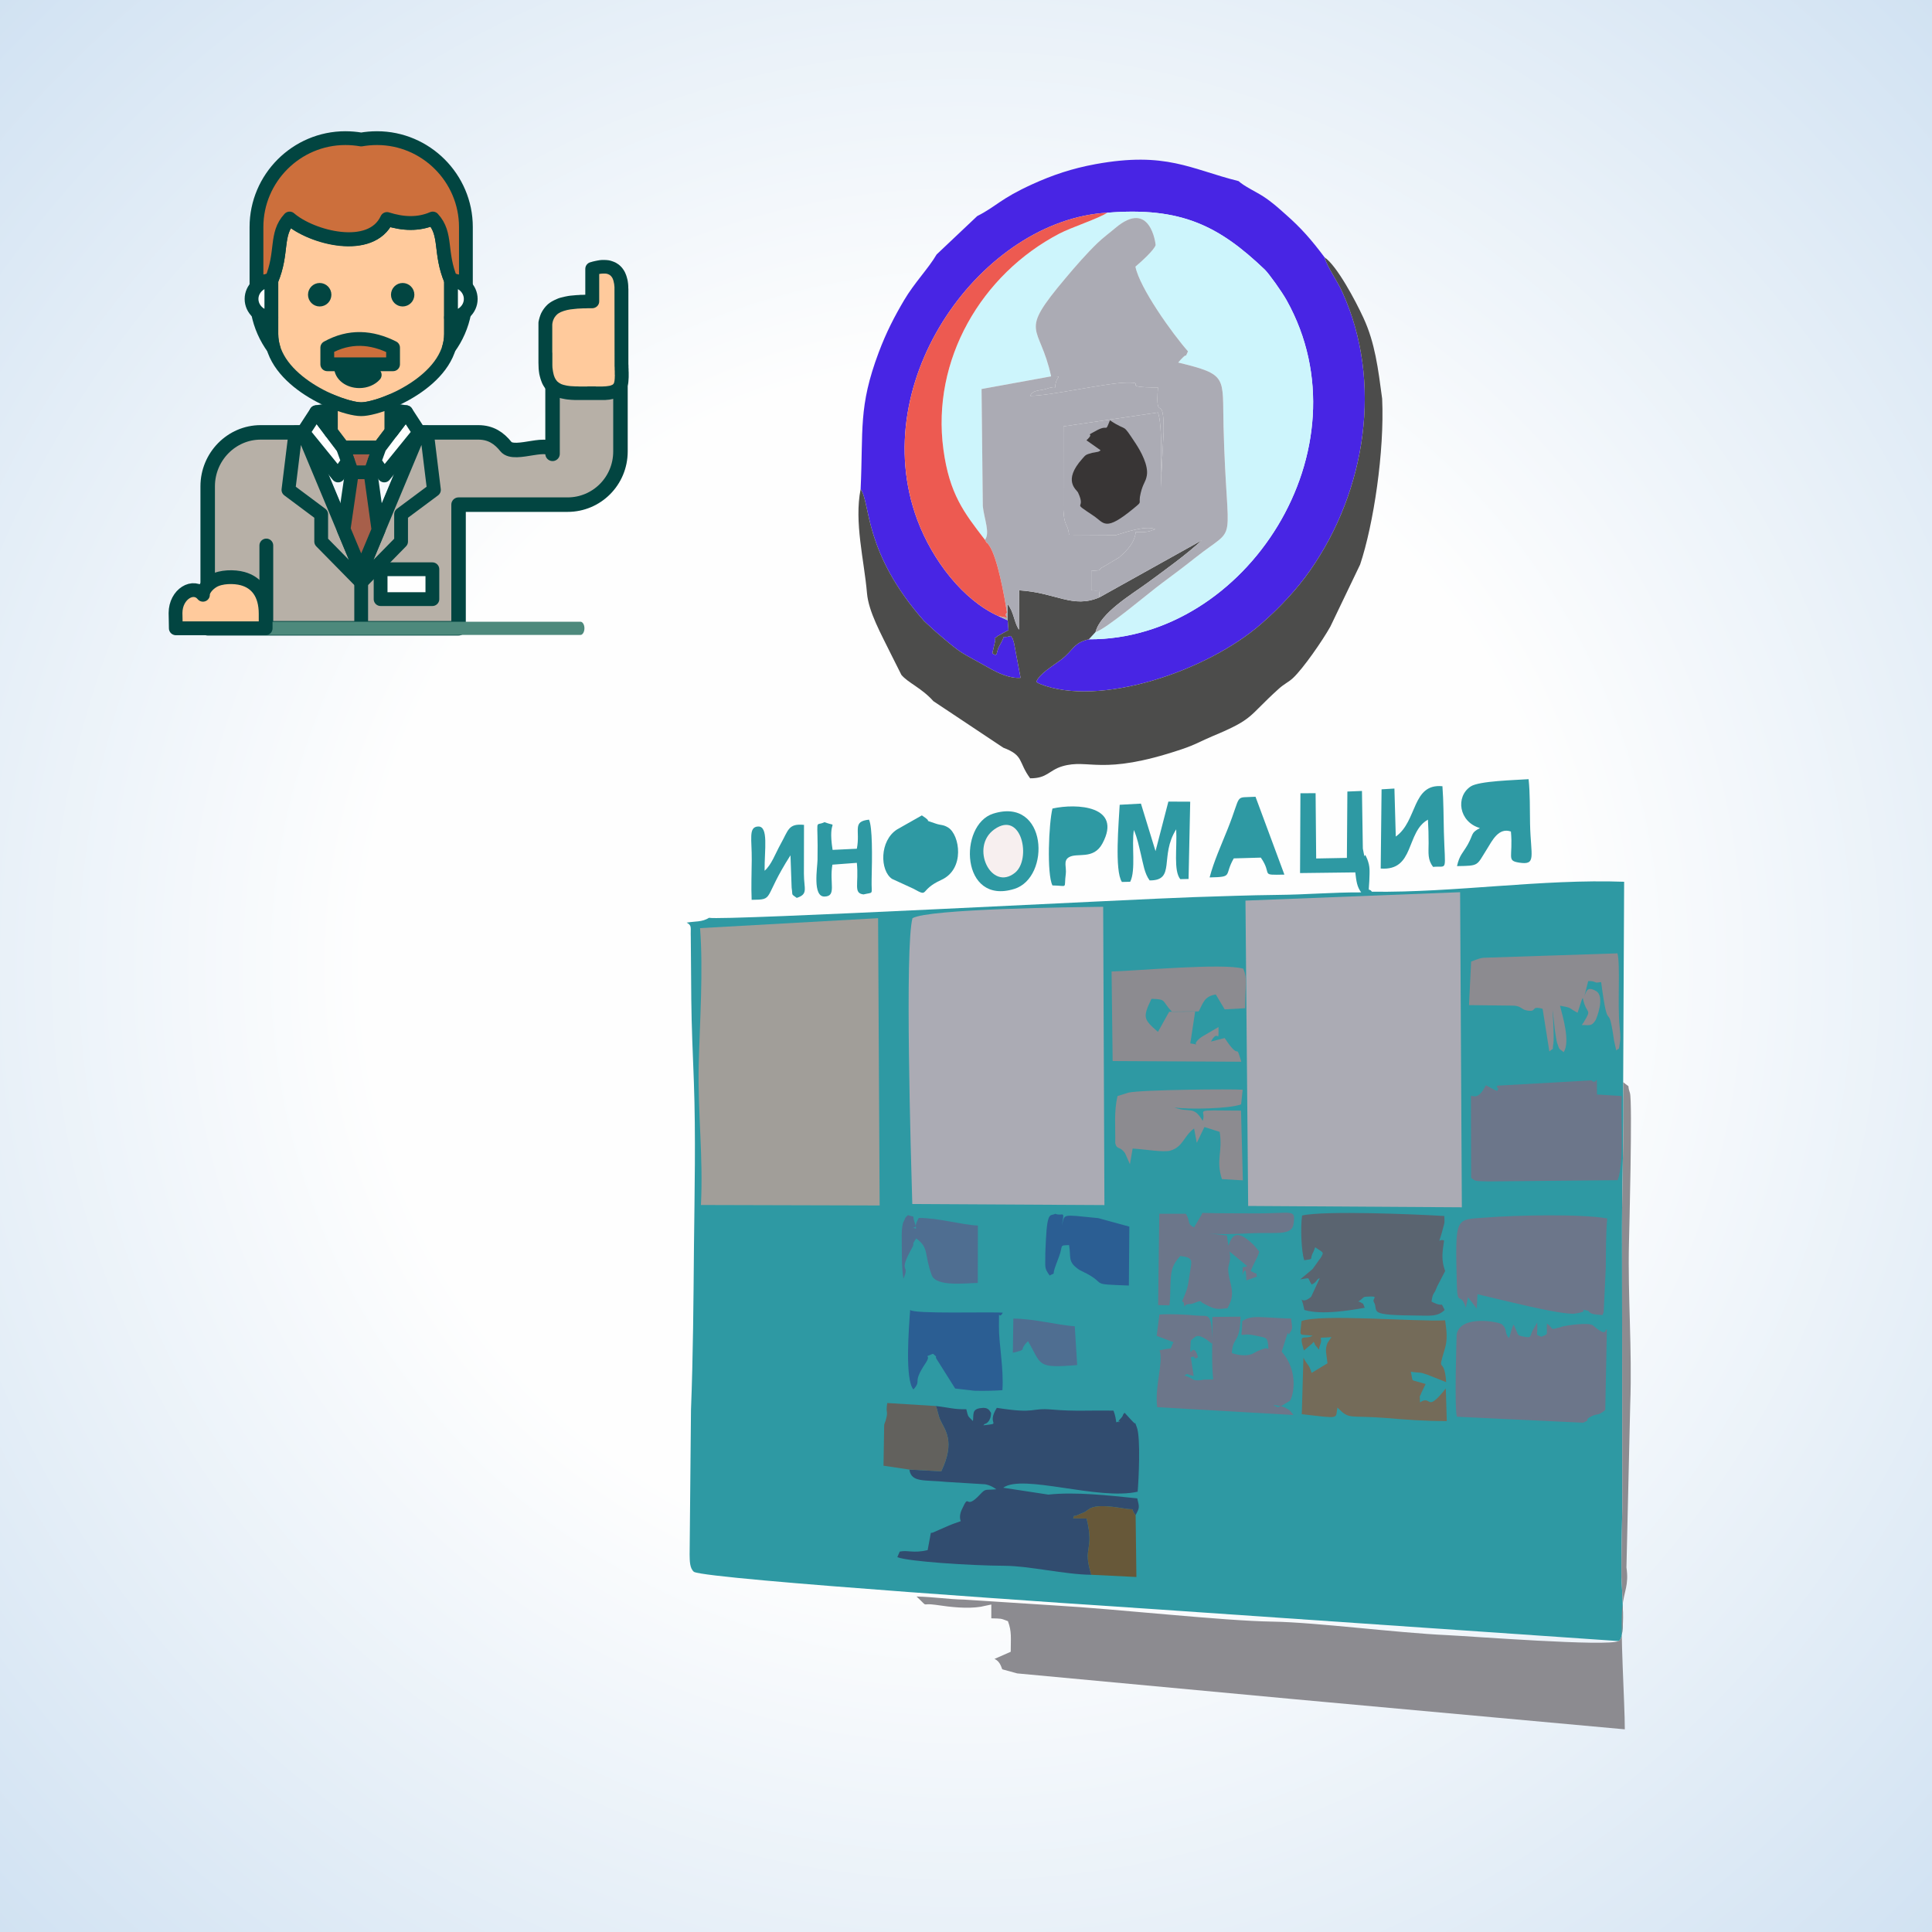 <?xml version="1.0" encoding="UTF-8"?>
<!DOCTYPE svg PUBLIC "-//W3C//DTD SVG 1.0//EN" "http://www.w3.org/TR/2001/REC-SVG-20010904/DTD/svg10.dtd">
<!-- Creator: CorelDRAW X7 -->
<svg xmlns="http://www.w3.org/2000/svg" xml:space="preserve" width="200mm" height="200mm" version="1.0" style="shape-rendering:geometricPrecision; text-rendering:geometricPrecision; image-rendering:optimizeQuality; fill-rule:evenodd; clip-rule:evenodd"
viewBox="0 0 20000 20000"
 xmlns:xlink="http://www.w3.org/1999/xlink">
 <rect x="0" y="0" width="20000" height="20000" fill="#333333" stroke="none"/>
 <defs>
  <style type="text/css">
   <![CDATA[
    .str0 {stroke:#024541;stroke-width:150;stroke-linecap:round;stroke-linejoin:round}
    .str3 {stroke:#024541;stroke-width:113.06;stroke-linecap:round;stroke-linejoin:round}
    .str2 {stroke:#024541;stroke-width:142.83;stroke-linecap:round;stroke-linejoin:round}
    .str1 {stroke:#024541;stroke-width:142.83;stroke-linecap:round;stroke-linejoin:round}
    .fil5 {fill:none}
    .fil4 {fill:#FEFEFE}
    .fil2 {fill:#A75F4A}
    .fil7 {fill:#CC6F3C}
    .fil1 {fill:#B7B0A7}
    .fil8 {fill:#024541}
    .fil9 {fill:#00315E}
    .fil23 {fill:#2B5E93}
    .fil11 {fill:#2E99A3}
    .fil18 {fill:#314C6F}
    .fil24 {fill:#383535}
    .fil12 {fill:#4825E4}
    .fil16 {fill:#4C4C4B}
    .fil26 {fill:#4F6E91}
    .fil21 {fill:#5A6470}
    .fil25 {fill:#62615D}
    .fil27 {fill:#675839}
    .fil20 {fill:#6C768A}
    .fil22 {fill:#746B59}
    .fil15 {fill:#8C8B90}
    .fil17 {fill:#A19E99}
    .fil13 {fill:#ABABB4}
    .fil14 {fill:#CDF5FC}
    .fil19 {fill:#ED5A51}
    .fil28 {fill:#F7EFEF}
    .fil6 {fill:#FFCA9C}
    .fil10 {fill:#4D897C;fill-rule:nonzero}
    .fil3 {fill:#024541;fill-rule:nonzero}
    .fil0 {fill:url(#id0)}
   ]]>
  </style>
  <radialGradient id="id0" gradientUnits="userSpaceOnUse" gradientTransform="matrix(1.414 -0 -0 1.414 -4142 -4142)" cx="10000" cy="10000" r="10000" fx="10000" fy="10000">
   <stop offset="0" style="stop-opacity:1; stop-color:#FEFEFE"/>
   <stop offset="0.439" style="stop-opacity:1; stop-color:#FEFEFE"/>
   <stop offset="1" style="stop-opacity:1; stop-color:#D1E2F2"/>
  </radialGradient>
 </defs>
 <g id="Layer_x0020_1">
  <path class="fil0" d="M0 0l20000 0 0 20000 -20000 0 0 -20000z"/>
  <g id="_83268469456">
   <path class="fil1 str0" d="M6423 3932l0 741c0,307 -246,551 -547,551l-1129 0 0 1280 0 0 -2597 0 0 -1470c0,-307 247,-558 548,-558l440 0 601 1437 601 -1437 320 0 291 0c131,0 216,60 286,147 90,114 483,-99 483,75l0 -766 703 0z"/>
   <path class="fil1 str1" d="M3739 6027l-414 -421 0 -282 -339 -253 73 -595 79 0 601 1438 601 -1438 79 0 73 595 -340 253 0 282 -413 421z"/>
   <path class="fil2 str1" d="M3918 5486l-179 428 -182 -436 86 -590 96 0 96 0 83 598z"/>
   <g>
    <path class="fil2" d="M3928 4632l-378 0 93 256 96 0 96 0 93 -256z"/>
    <path id="1" class="fil3" d="M3550 4562l378 0 0 141 -378 0 -67 -47 67 -94zm0 141c-39,0 -71,-32 -71,-71 0,-39 32,-70 71,-70l0 141zm25 209l-92 -256 135 -47 92 256 -67 94 -68 -47zm135 -47c13,36 -6,77 -43,90 -38,13 -79,-6 -92,-43l135 -47zm29 94l-96 0 0 -141 96 0 0 0 0 141zm0 -141c39,0 71,31 71,70 0,39 -32,71 -71,71l0 -141zm96 141l-96 0 0 -141 96 0 68 94 -68 47zm0 -141c40,0 72,31 72,70 0,39 -32,71 -72,71l0 -141zm160 -162l-92 256 -135 -47 92 -256 68 -47 67 94zm-135 -47c13,-37 54,-56 92,-43 37,13 56,53 43,90l-135 -47z"/>
   </g>
   <path class="fil4 str1" d="M3138 4476l362 446 102 -146 -52 -144 -276 -365 -136 209z"/>
   <path class="fil5 str2" d="M2757 5647l0 857"/>
   <path class="fil5 str1" d="M3739 5914l0 590"/>
   <path class="fil6 str2" d="M3739 4236c206,0 930,-292 930,-778l0 -555c-123,-292 -38,-477 -189,-641 -148,64 -307,58 -474,5 -164,355 -777,200 -1008,-5 -152,164 -66,349 -189,641l0 555c0,486 723,778 930,778z"/>
   <path class="fil6 str2" d="M3928 4632l125 -165 0 -316c-130,55 -248,85 -314,85 -66,0 -184,-30 -314,-85l0 316 125 165 378 0z"/>
   <path class="fil4 str1" d="M4340 4476l-362 446 -102 -146 52 -144 276 -365 136 209z"/>
   <path class="fil7 str2" d="M3739 1444c-53,-9 -108,-14 -164,-14l0 0c-506,0 -920,414 -920,920l0 618c37,-40 92,-65 154,-65 123,-292 37,-477 189,-641 225,196 844,360 1008,5 167,53 326,59 474,-5 151,164 66,349 189,641 61,0 116,25 154,65l0 -618c0,-506 -414,-920 -920,-920l0 0c-56,0 -111,5 -164,14zm-1068 1793c26,135 82,259 160,366 -14,-46 -22,-94 -22,-145l0 -171c-53,0 -101,-19 -138,-50zm1998 50l0 171c0,51 -8,99 -22,145 78,-107 133,-231 159,-366 -36,31 -84,50 -137,50z"/>
   <path class="fil4 str2" d="M3425 4244l0 223 -151 -200 151 -23z"/>
   <path class="fil4 str2" d="M4053 4244l0 223 151 -200 -151 -23z"/>
   <path class="fil4 str2" d="M3940 5893l536 0 0 309 -536 0 0 -309z"/>
   <path class="fil8 str3" d="M4168 2986c-35,0 -64,29 -64,65 0,36 29,65 64,65 36,0 65,-29 65,-65 0,-36 -29,-65 -65,-65zm-859 0c36,0 65,29 65,65 0,36 -29,65 -65,65 -35,0 -64,-29 -64,-65 0,-36 29,-65 64,-65z"/>
   <path class="fil4 str2" d="M2604 3095c0,-106 92,-192 205,-192l0 192 0 192c-113,0 -205,-86 -205,-192zm2269 0c0,-106 -91,-192 -204,-192l0 192 0 192c113,0 204,-86 204,-192z"/>
   <path class="fil9 str2" d="M3879 3881c-35,39 -93,65 -159,65 -105,0 -190,-65 -190,-146 0,-30 11,-57 30,-80 77,80 189,138 319,161z"/>
   <path class="fil7 str2" d="M3388 3599c231,-128 458,-112 681,0 0,30 0,60 0,90 0,72 0,10 0,82 -227,0 -454,0 -681,0 0,-102 0,-70 0,-172z"/>
   <g>
    <path class="fil10" d="M1820 6573c-23,0 -41,-31 -41,-69 0,-38 18,-68 41,-68l0 137zm4189 0l-4189 0 0 -137 4189 0 0 137zm0 -137c22,0 41,30 41,68 0,38 -19,69 -41,69l0 -137z"/>
   </g>
   <path class="fil6 str2" d="M1820 6504l930 0c0,-45 0,-107 0,-150 0,-210 -96,-325 -238,-364 -87,-24 -226,-23 -307,26 -59,35 -106,95 -104,141 -96,-117 -284,-9 -284,190 0,28 3,107 3,157z"/>
   <g>
    <path class="fil6" d="M6131 3120l0 -337c257,-81 302,86 302,209l0 757c1,209 45,326 -221,322 -27,0 -124,0 -151,0 -231,1 -415,4 -415,-316 0,-76 -1,-408 0,-413 36,-206 229,-220 485,-222z"/>
    <path id="1" class="fil3" d="M6203 2783l0 337 -144 0 0 -337 50 -67 94 67zm-144 0c0,-39 32,-71 72,-71 40,0 72,32 72,71l-144 0zm446 209l-144 0 0 0 0 -10 0 -10 -1 -10 -1 -10 -1 -10 -2 -10 -2 -9 -2 -10 -2 -8 -3 -9 -3 -8 -3 -7 -4 -7 -4 -6 -4 -5 -4 -5 -4 -4 -5 -4 -5 -4 -6 -3 -6 -3 -7 -3 -7 -2 -9 -2 -11 -1 -11 0 -13 0 -15 1 -16 2 -17 4 -19 4 -21 6 -44 -133 26 -8 26 -6 25 -5 24 -4 23 -2 22 0 22 1 21 2 20 4 19 6 19 7 18 8 16 10 15 10 14 12 13 13 11 13 10 14 9 14 8 15 6 14 6 15 5 15 4 15 4 15 3 14 2 15 2 14 1 14 1 14 0 14 1 13 0 0zm0 0c0,39 -32,71 -72,71 -40,0 -72,-32 -72,-71l144 0zm-143 757l-1 -757 144 0 0 757 0 0 -143 0zm143 0c0,39 -32,71 -72,71 -39,0 -71,-32 -71,-71l143 0zm-294 392l2 -140 0 0 22 0 20 -1 18 -1 15 -2 14 -2 12 -2 9 -3 8 -3 6 -3 5 -2 3 -3 3 -2 2 -3 2 -2 2 -4 2 -4 2 -5 1 -7 2 -7 1 -9 1 -11 1 -11 0 -12 1 -14 -1 -14 0 -16 0 -16 -1 -17 0 -18 -1 -18 0 -20 0 -20 143 0 0 19 1 18 0 18 1 17 0 17 1 17 0 17 0 16 0 16 -1 16 -1 16 -1 16 -2 16 -4 16 -4 16 -6 16 -7 16 -9 15 -10 15 -13 13 -14 13 -15 11 -17 10 -17 8 -19 7 -19 5 -20 4 -21 4 -23 2 -23 2 -25 0 -26 0 0 0zm0 0c-40,0 -71,-32 -71,-71 1,-39 34,-70 73,-69l-2 140zm-149 0l-1 -140 0 0 3 0 3 0 3 0 4 0 4 0 4 -1 5 0 5 0 5 0 5 0 6 0 5 0 6 0 6 0 6 0 5 0 6 0 6 0 6 0 5 0 6 0 5 1 6 0 5 0 5 0 5 0 4 0 4 0 4 0 4 0 3 0 3 0 -2 140 -3 0 -3 0 -3 0 -4 0 -4 0 -4 0 -5 0 -5 0 -5 0 -5 0 -5 0 -6 0 -5 0 -6 0 -6 0 -6 0 -6 0 -5 0 -6 0 -6 0 -5 0 -6 0 -5 0 -5 0 -5 0 -4 0 -5 0 -4 0 -3 0 -4 0 -3 0 -2 0 0 0zm0 0c-40,0 -72,-31 -72,-70 -1,-39 31,-70 71,-70l1 140zm-488 -386l144 0 0 0 0 26 1 25 3 22 3 20 4 18 4 17 5 14 5 13 6 11 6 10 7 9 6 8 8 6 7 6 9 6 9 5 9 5 11 4 12 4 13 3 13 3 15 3 15 2 16 2 18 1 17 1 19 1 19 0 20 1 21 0 21 0 21 0 1 140 -22 0 -22 0 -21 0 -21 0 -21 0 -21 -1 -21 -1 -21 -2 -21 -2 -20 -3 -20 -4 -20 -4 -20 -5 -20 -7 -19 -8 -19 -9 -18 -10 -18 -12 -17 -14 -16 -15 -15 -17 -13 -18 -12 -19 -11 -21 -9 -23 -8 -23 -7 -25 -6 -25 -4 -28 -3 -28 -1 -30 -1 -32 0 0zm0 0c0,-39 32,-70 72,-70 39,0 72,31 72,70l-144 0zm1 -425l142 24 0 0 1 -8 0 2 0 4 -1 7 0 8 0 9 0 10 0 12 0 13 0 14 0 14 0 16 0 16 0 17 0 17 0 17 0 17 0 18 0 18 0 17 0 17 0 17 0 17 1 16 0 15 0 15 0 14 0 13 0 11 0 11 0 9 0 8 -144 0 0 -8 0 -9 0 -11 0 -11 0 -13 0 -14 0 -14 0 -16 0 -16 0 -16 0 -17 0 -18 0 -17 0 -18 0 -18 0 -17 0 -17 0 -17 0 -17 0 -16 0 -16 0 -14 0 -14 0 -13 0 -12 0 -11 0 -9 0 -8 0 -7 0 -5 0 -4 1 -11 0 -1zm0 1c7,-39 44,-64 83,-58 39,7 65,43 59,81l-142 -23zm484 -211l144 0 -72 71 -23 0 -23 0 -23 1 -22 0 -21 1 -21 1 -20 1 -19 2 -19 2 -18 2 -18 2 -16 3 -16 3 -15 4 -14 4 -13 4 -12 5 -12 4 -10 6 -10 5 -9 6 -8 6 -7 7 -7 7 -6 8 -6 8 -6 9 -5 11 -5 11 -4 12 -3 13 -3 15 -142 -24 5 -22 6 -22 7 -21 8 -20 10 -19 11 -18 12 -17 13 -16 14 -15 15 -14 16 -12 17 -11 18 -10 18 -9 18 -8 19 -8 19 -6 20 -5 20 -5 20 -4 21 -4 21 -3 21 -2 22 -2 22 -2 22 -1 23 -2 23 0 23 -1 24 -1 23 0 25 0 -72 70zm72 -70c39,0 72,31 72,70 0,39 -32,70 -72,71l0 -141z"/>
   </g>
  </g>
  <path class="fil11" d="M7340 9501c-74,46 -139,34 -232,50 58,31 39,49 43,151l5 637c3,293 16,572 27,863 20,546 7,1148 1,1697 -5,559 -9,1140 -31,1697l-14 1497c1,64 0,142 45,179 157,80 4181,348 4779,387l4790 329c84,-9 33,-563 32,-666 -1,-238 5,-481 9,-719l-3 -2905c0,-491 22,-1011 12,-1496l10 -2074c-850,-31 -1754,114 -2611,103 -39,-52 -35,33 -27,-111 3,-104 10,-146 -22,-228 -45,-112 -12,66 -45,-108l-9 -596 -151 6 -5 687 -318 6 -6 -676 -157 1 -4 826 572 -7c11,94 18,150 61,207 -316,-1 -553,23 -867,26 -288,3 -575,14 -863,23 -577,18 -4874,245 -5021,214z"/>
  <path class="fil12" d="M10116 2237l-420 397c-86,147 -231,294 -337,474 -101,171 -184,331 -263,541 -212,565 -158,796 -187,1415 106,146 26,650 659,1367l120 110c296,253 231,192 547,372 94,53 215,112 330,104l-67 -357c-18,-58 -6,-38 -35,-77 -118,38 -32,-47 -120,108 -33,58 -10,117 -70,72l30 -133c3,-30 -31,-2 25,-46l112 -61 -8 -101 -100 -46c-361,-164 -679,-573 -836,-994 -541,-1452 682,-3108 1967,-3180 764,-62 1155,136 1629,588 42,40 177,228 228,320 854,1534 -418,3516 -2048,3508 -163,37 -158,113 -290,213 -91,68 -225,146 -255,229l35 19c617,248 1732,-130 2293,-620 196,-171 370,-358 508,-555 575,-822 756,-1949 333,-2880 -56,-124 -154,-254 -184,-360 -140,-187 -245,-305 -398,-440 -87,-77 -140,-127 -239,-192 -73,-47 -196,-104 -253,-157 -497,-124 -749,-309 -1480,-176 -246,45 -446,113 -655,208 -336,153 -370,228 -571,330z"/>
  <path class="fil13" d="M12893 9323l28 3161 2212 14 -18 -3262 -2222 87z"/>
  <path class="fil13" d="M9446 9505c-81,298 -16,2487 -2,2959l1989 11 -13 -3088c-310,4 -1801,20 -1974,118z"/>
  <path class="fil14" d="M10196 5588c55,-69 -7,-213 -22,-347l-13 -1214 720 -131c-120,-555 -349,-425 148,-1015 104,-124 221,-258 329,-362 65,-63 119,-100 187,-158 366,-310 419,172 418,175 -10,49 -163,186 -209,224 42,219 384,696 544,877 -50,105 17,-14 -76,87l-25 29c518,126 456,145 469,663 33,1304 166,994 -294,1359 -112,89 -221,171 -344,262 -132,97 -578,477 -687,506l-69 75c1630,8 2902,-1974 2048,-3508 -51,-92 -186,-280 -228,-320 -474,-452 -865,-650 -1629,-588 -91,60 -371,151 -494,215 -811,422 -1328,1310 -1203,2235 62,461 213,655 430,936z"/>
  <path class="fil15" d="M16753 16988c-101,60 -1548,-51 -1769,-61 -533,-24 -1360,-133 -1809,-140 -528,-8 -1583,-129 -2279,-169l-916 -59c-160,-3 -317,-28 -492,-32 134,125 36,63 196,86 167,25 329,42 469,20 12,-2 100,-22 109,-23l0 143c108,3 92,-1 172,29 41,110 29,173 29,317l-168 74c67,30 73,104 82,108l153 42 2879 268 3411 311c0,-277 -50,-1036 -26,-1264 18,-172 70,-224 43,-412l39 -1687c21,-582 -26,-1112 -13,-1669 2,-90 38,-1474 10,-1555 -37,-111 20,-37 -70,-113 10,485 -12,1005 -12,1496l3 2905c-4,238 -10,481 -9,719 1,103 52,657 -32,666z"/>
  <path class="fil16" d="M11272 6618l69 -75c53,-202 374,-389 540,-511 175,-129 402,-291 560,-439l-1058 590c-279,121 -449,-49 -833,-72l-2 408c-55,-89 -48,-174 -118,-268l2 171 8 101 -112 61c-56,44 -22,16 -25,46l-30 133c60,45 37,-14 70,-72 88,-155 2,-70 120,-108 29,39 17,19 35,77l67 357c-115,8 -236,-51 -330,-104 -316,-180 -251,-119 -547,-372l-120 -110c-633,-717 -553,-1221 -659,-1367 -68,343 37,735 66,1076 17,195 145,420 251,637l105 209c69,83 209,135 331,272l724 482c217,82 152,146 278,317 177,1 193,-82 331,-124 280,-84 401,104 1233,-175 148,-49 208,-89 324,-137 436,-182 361,-198 685,-490 57,-52 102,-69 148,-112 106,-99 308,-391 387,-533l308 -642c139,-416 253,-1170 228,-1717 -42,-314 -74,-578 -194,-837 -82,-178 -274,-539 -402,-626 30,106 128,236 184,360 423,931 242,2058 -333,2880 -138,197 -312,384 -508,555 -561,490 -1676,868 -2293,620l-35 -19c30,-83 164,-161 255,-229 132,-100 127,-176 290,-213z"/>
  <path class="fil17" d="M7247 9608c34,451 -3,964 -14,1421 -11,491 48,936 23,1445l1850 5 -16 -2974 -1843 103z"/>
  <path class="fil13" d="M10881 3896c121,0 67,-5 49,64 -24,95 39,18 -94,64 -67,23 -143,8 -172,74 208,0 777,-133 998,-137 234,-4 -96,50 325,50 -28,396 63,24 59,459l-30 577c0,-200 21,-643 -29,-777l-978 144 -1 866c9,177 45,133 59,256l488 3c49,-13 301,-107 404,-61 -89,34 -85,29 -202,29 -12,112 -85,186 -170,262l-152 91c-98,47 7,40 -138,50l0 201c141,11 67,-31 86,72l1058 -590c-158,148 -385,310 -560,439 -166,122 -487,309 -540,511 109,-29 555,-409 687,-506 123,-91 232,-173 344,-262 460,-365 327,-55 294,-1359 -13,-518 49,-537 -469,-663l25 -29c93,-101 26,18 76,-87 -160,-181 -502,-658 -544,-877 46,-38 199,-175 209,-224 1,-3 -52,-485 -418,-175 -68,58 -122,95 -187,158 -108,104 -225,238 -329,362 -497,590 -268,460 -148,1015z"/>
  <path class="fil18" d="M9414 15213c19,138 156,104 387,128l377 23c2,0 59,-3 136,53 -117,11 -108,-11 -167,52 -168,181 -103,-33 -190,157 -21,45 -25,86 -11,121 -26,9 -56,19 -79,28 -8,4 -34,14 -43,17l-169 74c-3,0 -13,1 -19,3l-33 178c-155,35 -200,-3 -289,15l-25 58c115,45 755,87 1114,89 256,2 625,91 894,93 -95,-304 35,-230 -48,-582l-140 -2c33,-70 -25,2 53,-37l62 -26c59,-28 57,-99 402,-41 159,27 56,-24 130,71 41,-80 40,-76 17,-174 -301,-31 -644,-69 -921,-39l-467 -71c203,-147 984,134 1392,41 10,-115 33,-561 -9,-668 -44,-113 16,5 -44,-60l-82 -89c-6,8 -14,11 -18,26 -3,14 -27,38 -32,43 -55,61 54,-3 -36,30 -3,-19 -10,-74 -29,-121 -236,-5 -407,9 -632,-11 -237,-21 -158,48 -576,-18 -115,184 65,157 -139,181 5,-6 16,-20 18,-15 1,1 62,-20 61,-115 -16,-15 -18,-64 -117,-47 -80,14 -62,63 -70,133 -54,-58 -46,-31 -69,-123 -123,4 -181,-18 -316,-33 21,41 21,89 48,147 47,102 157,218 9,529l-330 -18z"/>
  <path class="fil13" d="M10196 5588c50,90 -12,-19 42,56 88,123 160,530 186,697 -50,45 80,70 -92,35l100 46 -2 -171c70,94 63,179 118,268l2 -408c384,23 554,193 833,72 -19,-103 55,-61 -86,-72l0 -201c145,-10 40,-3 138,-50l152 -91c85,-76 158,-150 170,-262 117,0 113,5 202,-29 -103,-46 -355,48 -404,61l-488 -3c-14,-123 -50,-79 -59,-256l1 -866 978 -144c50,134 29,577 29,777l30 -577c4,-435 -87,-63 -59,-459 -421,0 -91,-54 -325,-50 -221,4 -790,137 -998,137 29,-66 105,-51 172,-74 133,-46 70,31 94,-64 18,-69 72,-64 -49,-64l-720 131 13 1214c15,134 77,278 22,347z"/>
  <path class="fil19" d="M10332 6376c172,35 42,10 92,-35 -26,-167 -98,-574 -186,-697 -54,-75 8,34 -42,-56 -217,-281 -368,-475 -430,-936 -125,-925 392,-1813 1203,-2235 123,-64 403,-155 494,-215 -1285,72 -2508,1728 -1967,3180 157,421 475,830 836,994z"/>
  <path class="fil20" d="M15497 11295c-8,-4 -18,-16 -22,-10l-93 -51c-84,164 -132,102 -155,112l2 847c48,35 26,33 179,37l1338 -13c68,-170 31,-649 42,-871l-256 -16c-2,-272 6,-81 -57,-146l-978 55c1,79 53,-41 0,56z"/>
  <path class="fil20" d="M15082 14666l1306 62c98,-41 -6,-17 84,-65 71,-37 61,2 146,-67l16 -834c-24,-7 11,92 -143,-41 -41,-35 -272,-1 -320,12 -6,1 -13,5 -19,7 -121,31 -57,20 -138,-39 -9,128 24,102 -57,137 -73,-33 -35,14 -44,-148l-29 52c-62,91 -7,117 -129,91 -54,-12 -34,-15 -86,-121 -28,50 -24,83 -49,140 -53,-63 -9,-86 -71,-142 -30,-27 -435,-104 -470,106 0,1 -25,773 3,850z"/>
  <path class="fil20" d="M15174 13537l23 -108 90 118 8 -149c191,42 869,220 1010,200 190,-28 -4,-56 124,-32 41,8 -8,41 161,47 4,-8 9,-30 11,-26l22 -458c2,-162 0,-358 15,-516 -282,-49 -955,-33 -1256,-9 -322,25 -318,-25 -301,701 6,227 41,62 93,232z"/>
  <path class="fil21" d="M13479 12583c-18,131 -7,372 22,463 114,-18 45,2 97,-91 4,-7 12,-35 17,-43 90,61 93,46 55,112 -3,4 -9,11 -12,15l-35 49c-3,4 -32,46 -36,50l-127 106c118,-16 66,-26 118,53 55,-21 49,-57 84,-65l-89 192c-123,109 -113,-75 -70,137 182,54 469,4 625,-23 -41,-93 9,-16 -38,-54l-21 -10c-1,0 -7,2 -10,0 65,-39 40,-48 91,-51 140,-9 50,17 72,55 58,101 -93,137 470,141 118,1 191,11 263,-58 -57,-108 13,-11 -136,-87 14,-99 24,-68 51,-138 2,-5 5,-13 7,-18l83 -160c-42,-116 -29,-195 -11,-316 -63,-28 -63,75 -12,-123 19,-76 18,-47 14,-131 -292,-18 -1242,-58 -1472,-5z"/>
  <path class="fil22" d="M13473 13676c-15,178 -38,130 116,151 -94,50 -149,-42 -91,153l84 -70c4,-4 11,-13 16,-19 5,7 10,11 12,22 2,9 9,16 12,19 50,60 24,40 41,-2 46,-108 -62,-73 120,-88l-40 59c-30,72 -12,107 -1,212l-164 99c-30,-95 -42,-74 -85,-157l-17 585c406,45 346,51 369,-69 129,131 115,77 501,108 218,18 401,32 631,32l-10 -338c-210,265 -141,62 -267,144 -5,-98 -4,-43 15,-101l43 -89 -127 -36c-2,-2 -9,-7 -10,-8l-16 -83c104,16 82,-1 172,31l194 77c-21,-288 -100,-64 -14,-345 30,-100 18,-188 3,-295 -299,16 -1291,-69 -1487,8z"/>
  <path class="fil20" d="M11974 13829l174 65c-53,101 15,45 -143,85 39,140 -53,366 -26,588l1411 81c-46,-54 -19,-41 -95,-80 -8,-4 -31,-11 -37,-12 -144,-27 -31,7 -34,11 2,-1 11,-1 41,-13l88 -53c30,-39 101,-295 -85,-509l63 -196c2,5 6,14 11,19 46,-73 35,-55 23,-166 -85,0 -169,-8 -256,-12 -100,-4 -174,-12 -249,39 -3,224 -55,106 136,150 119,27 126,7 135,137 -49,-3 9,-19 -74,8 -7,3 -32,13 -40,16l-37 20c-5,2 -12,7 -17,9 -56,22 -135,17 -211,-9 9,-175 85,-93 90,-377l-292 3c4,201 -12,458 9,647l-95 2c-7,0 -27,5 -34,6 -101,6 -58,-11 -170,-50 50,-22 -4,-21 97,7l-30 -195c71,-25 9,39 75,0 -57,-201 -95,90 -75,-173 50,-40 60,-76 162,-11l42 32c6,5 14,13 21,18 -12,-348 -34,-285 -161,-297 -124,-12 -282,-19 -389,-11l-28 221z"/>
  <path class="fil15" d="M11507 10057l11 927 1332 7c-67,-220 -1,15 -172,-245l-142 36c78,-145 79,46 78,-150l-173 101c-138,99 17,87 -119,68l50 -329 -269 2 -116 208c-150,-131 -160,-149 -67,-342 162,4 102,19 211,132l278 -2c46,-87 58,-157 177,-175l92 154 212 -12c0,-252 26,-302 -19,-409 -204,-61 -1122,23 -1364,29z"/>
  <path class="fil15" d="M15229 9954l-22 451 440 5c98,-2 100,38 152,49 125,26 35,-53 170,-16l70 442c57,-53 25,10 42,-87 4,-23 2,-115 1,-144 -1,-66 -11,-184 -10,-197 7,45 18,163 25,215 5,32 17,111 21,120 31,85 10,51 69,100 70,-106 -10,-372 -38,-481 133,23 81,20 182,73l43 -132c2,-5 6,-15 11,-21 37,184 103,97 6,257 -4,6 -12,15 -16,23 84,1 101,14 142,-50 5,-6 106,-247 3,-303 -91,-51 -98,5 -118,53l39 -155c64,-1 63,12 86,16l48 -5c78,592 69,147 133,602l18 81c1,7 4,17 7,25 29,-40 21,28 39,-103 6,-42 -2,-104 -6,-145 -23,-228 9,-644 -22,-758l-1392 46c-56,8 -107,36 -123,39z"/>
  <path class="fil20" d="M11989 13510l117 3c12,-97 6,-180 13,-270 7,-98 18,-151 99,-241 140,16 119,48 101,166 -27,172 -20,159 -83,306 5,2 14,0 16,6 25,98 -18,19 62,20 48,1 113,-53 125,-18l39 22c103,52 116,51 229,39 53,-99 59,-151 29,-269 -55,-221 16,-152 -7,-318l183 151c-66,25 -46,-4 -48,48 -3,111 -2,-23 33,3l6 97 109 -40c-16,-59 22,-9 -53,-52 -2,-1 -8,-3 -12,-5 36,-92 66,-124 89,-201l-29 -36c-4,-5 -23,-27 -29,-33 -192,-188 -229,-78 -262,7l-15 -105 -189 -22c148,15 304,4 454,-2 244,-10 409,28 425,-97 22,-162 -5,-104 -425,-108 -173,-1 -347,0 -518,-5 -5,6 -8,10 -10,20l-77 130c-80,-39 -33,-64 -86,-141l-274 0 -12 945z"/>
  <path class="fil15" d="M11569 11346c-39,158 -21,326 -24,489 19,73 49,24 103,106l49 111 28 -162c112,5 320,42 391,21 132,-39 137,-150 245,-229l25 133c0,2 1,10 4,14l78 -162 158 50c33,215 -41,285 23,489l217 13 -19 -722c-540,-3 -349,-17 -397,106 -96,-163 -133,-78 -294,-139 139,23 577,14 692,-32l16 -151c-96,-9 -1050,-1 -1182,30 -2,0 -109,33 -113,35z"/>
  <path class="fil23" d="M9456 14384c92,-107 -20,-55 125,-272 72,-107 -43,-48 77,-98 57,48 17,15 36,52l194 308 200 23c99,2 190,1 289,-6 15,-231 -38,-479 -36,-662 3,-221 -9,-50 40,-140 -133,-11 -929,16 -959,-29 -14,192 -56,722 34,824z"/>
  <path class="fil24" d="M11247 4558l146 103c-12,14 -20,10 -22,15l-66 12c-71,20 -65,21 -102,62 -205,229 -58,318 -43,349 92,196 -87,75 161,241 111,74 116,170 418,-80 97,-80 39,-33 69,-154 25,-106 51,-111 64,-184 18,-104 -62,-250 -115,-330 -153,-232 -74,-111 -267,-241 -54,134 -10,38 -132,102 -153,80 -10,10 -111,105z"/>
  <path class="fil11" d="M15320 8572c-97,52 -63,58 -126,171 -50,88 -86,108 -111,223 232,-4 200,-2 309,-175 55,-88 121,-228 249,-183 24,267 -49,301 86,322 182,28 119,-65 112,-403 -3,-154 1,-309 -15,-461 -142,10 -512,18 -599,75 -159,104 -125,367 95,431z"/>
  <path class="fil23" d="M10866 13204c75,-41 13,21 69,-121l25 -67c50,-129 -2,-123 107,-127 23,130 -20,172 107,257l57 29c6,3 13,6 19,9 213,116 21,108 436,124l5 -610 -322 -88c-393,-39 -341,-46 -377,74 33,-170 11,-87 -69,-119 -46,29 -81,-41 -96,275 -2,50 -7,128 -6,175 0,107 -10,112 45,189z"/>
  <path class="fil11" d="M10281 8423c-361,115 -338,952 219,779 381,-118 343,-957 -219,-779z"/>
  <path class="fil11" d="M9543 8441l-256 145c-184,117 -179,426 -53,512l222 102c169,94 52,16 288,-91 249,-113 191,-466 73,-541 -53,-34 -76,-23 -130,-42 -160,-55 -8,3 -144,-85z"/>
  <path class="fil11" d="M11962 8811l-151 -492 -220 12c-9,176 -55,684 23,799l86 -2c60,-122 12,-381 38,-536 37,88 50,159 73,254 23,93 36,196 90,268 275,2 99,-251 275,-529 10,200 -29,427 42,516l86 -2 17 -800 -226 -1 -133 513z"/>
  <path class="fil25" d="M9414 15213l330 18c148,-311 38,-427 -9,-529 -27,-58 -27,-106 -48,-147l-502 -31c-20,121 16,69 -18,186 -2,5 -5,13 -7,18 -2,7 -5,14 -7,21l-7 424 268 40z"/>
  <path class="fil26" d="M9352 13237c75,-164 -66,-39 91,-322 31,-57 -16,-12 42,-95 136,100 79,160 160,380 46,124 355,82 477,81l1 -594c-177,-9 -405,-79 -612,-79 -62,109 1,79 -72,109 29,-26 66,53 26,-73 -25,-77 17,-36 -66,-65 -30,33 -17,5 -38,53 -16,37 -11,14 -21,68 -8,49 -5,119 -5,170 2,121 -2,249 17,367z"/>
  <path class="fil11" d="M14449 8660l-14 -497 -133 8 -9 820c354,27 259,-379 489,-506 5,84 7,160 7,243 -1,105 -11,171 46,246 155,-15 124,68 112,-361 -4,-157 -3,-317 -15,-474 -318,-31 -257,362 -483,521z"/>
  <path class="fil27" d="M11297 16302l467 23 -8 -640c-74,-95 29,-44 -130,-71 -345,-58 -343,13 -402,41l-62 26c-78,39 -20,-33 -53,37l140 2c83,352 -47,278 48,582z"/>
  <path class="fil11" d="M10895 8370c-38,152 -60,679 0,796 168,2 116,42 138,-119 9,-67 -28,-136 31,-172 84,-53 256,31 349,-145 208,-389 -268,-416 -518,-360z"/>
  <path class="fil11" d="M12522 9083c252,-5 146,-18 250,-197l280 -8c127,181 -19,181 244,176l-299 -806c-228,14 -137,-44 -289,336 -65,163 -142,331 -186,499z"/>
  <path class="fil11" d="M7915 9014c-2,-218 44,-465 -69,-458 -100,6 -62,132 -64,345 -1,138 -7,276 -1,414 243,-3 111,-6 402,-461l12 336c14,87 -10,59 53,105 122,-40 74,-92 74,-250l1 -506c-163,-16 -161,54 -241,197 -57,102 -95,216 -167,278z"/>
  <path class="fil11" d="M8870 8786l-251 12c-55,-345 77,-225 -83,-287 -109,52 -65,-74 -73,390 -1,79 -54,384 73,380 127,-3 48,-140 81,-330l253 -19c22,222 -39,314 69,327 112,-27 80,13 84,-153 6,-247 9,-543 -27,-621 -178,19 -88,108 -126,301z"/>
  <path class="fil26" d="M10485 14004c168,-43 47,-14 157,-120 144,245 82,283 509,247l-25 -401c-197,-16 -416,-78 -636,-80l-5 354z"/>
  <path class="fil28" d="M10294 8585c-258,182 -32,649 214,449 171,-140 69,-649 -214,-449z"/>
 </g>
</svg>
